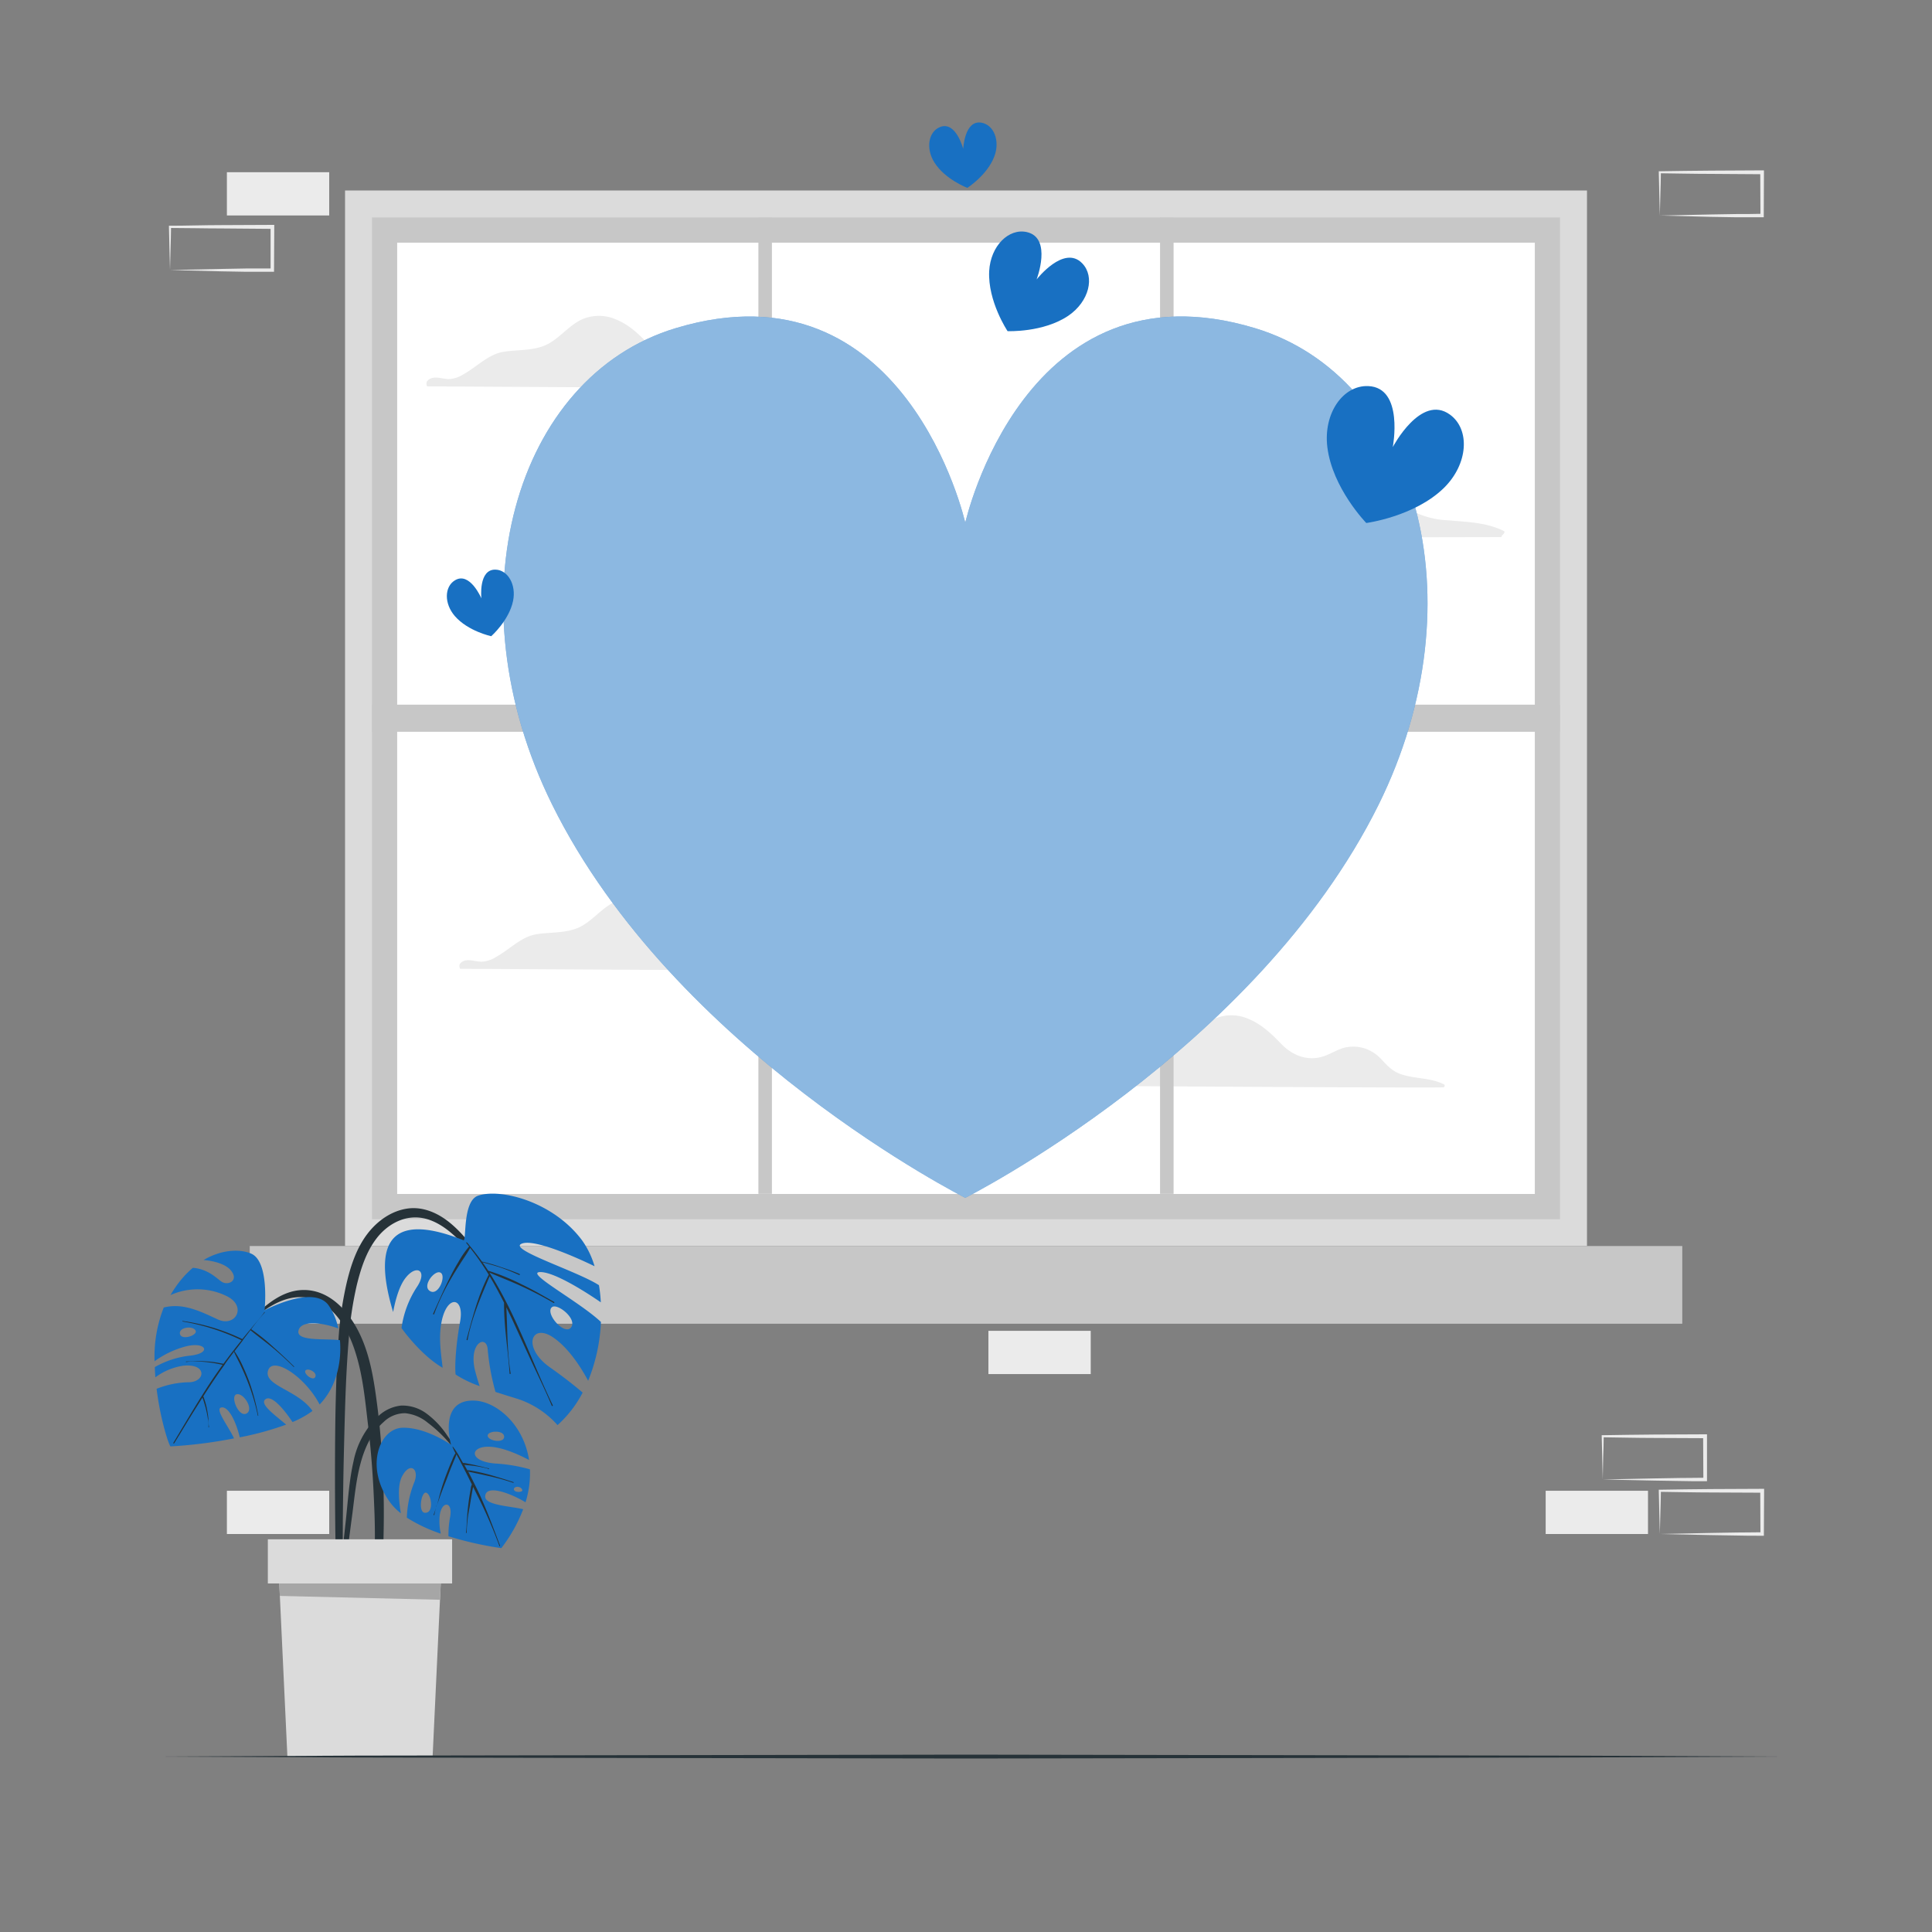 <svg xmlns="http://www.w3.org/2000/svg" viewBox="0 0 500 500"><rect x="0" y="0" width="500" height="500" fill="#808080" stroke="none"/><g id="freepik--background-complete--inject-30"><path d="M414.79,382.89l13.36-.28,6.58-.11c2.19-.05,4.36,0,6.54-.06l-.44.45-.06-11.19.5.5L428,372.14c-4.41,0-8.82-.12-13.24-.17l.28-.27c0,1.83-.09,3.67-.14,5.54Zm0,0-.14-5.54c0-1.86-.11-3.75-.13-5.65v-.27h.27c4.42-.05,8.83-.16,13.24-.17l13.24-.06h.5v.5l0,11.19v.45h-.45c-2.23,0-4.47,0-6.69-.06l-6.66-.11Z" style="fill:#ebebeb"></path><path d="M429.56,397l13.36-.28,6.58-.11c2.19-.05,4.36,0,6.54-.06l-.44.45-.05-11.19.49.5-13.24-.06c-4.41,0-8.82-.12-13.24-.17l.28-.27c0,1.83-.09,3.67-.13,5.54Zm0,0-.14-5.54c0-1.86-.11-3.75-.13-5.65v-.27h.27c4.42-.05,8.83-.16,13.24-.17l13.24-.06h.51v.5L456.49,397v.45H456c-2.23,0-4.46,0-6.69-.06l-6.66-.11Z" style="fill:#ebebeb"></path><rect x="400.02" y="385.81" width="26.48" height="11.19" transform="translate(826.52 782.81) rotate(180)" style="fill:#ebebeb"></rect><path d="M312.24,128.35l13.35-.28,6.58-.11c2.19,0,4.37,0,6.55-.06l-.45.45,0-11.19.5.5-13.24-.07c-4.42,0-8.83-.11-13.24-.16l.27-.27c0,1.83-.09,3.67-.13,5.53Zm0,0-.15-5.54c0-1.87-.11-3.76-.13-5.65v-.27h.28c4.41,0,8.82-.16,13.24-.16l13.24-.06h.5v.51l-.06,11.19v.45h-.44c-2.23,0-4.47,0-6.7,0l-6.66-.12Z" style="fill:#ebebeb"></path><path d="M327,142.46l13.35-.28,6.58-.11c2.19,0,4.37,0,6.55-.06l-.45.45L353,131.27l.5.5-13.24-.07c-4.41,0-8.83-.11-13.24-.16l.27-.27c0,1.83-.08,3.67-.13,5.53Zm0,0-.14-5.54c-.05-1.87-.12-3.76-.13-5.65V131H327c4.41-.05,8.83-.16,13.24-.16l13.24-.06h.5v.51l-.06,11.19v.44h-.44c-2.23,0-4.47,0-6.7-.05l-6.66-.12Z" style="fill:#ebebeb"></path><rect x="297.46" y="131.27" width="26.48" height="11.19" transform="translate(621.41 273.72) rotate(180)" style="fill:#ebebeb"></rect><rect x="58.73" y="385.81" width="26.48" height="11.19" transform="translate(143.93 782.81) rotate(180)" style="fill:#ebebeb"></rect><rect x="58.73" y="44.58" width="26.48" height="11.19" transform="translate(143.93 100.34) rotate(180)" style="fill:#ebebeb"></rect><path d="M44,69.88l13.35-.28,6.58-.12c2.19,0,4.36,0,6.55,0l-.45.45,0-11.19.5.49L57.2,59.12C52.78,59.12,48.37,59,44,59l.27-.27c0,1.83-.09,3.67-.13,5.53Zm0,0-.15-5.54c0-1.87-.11-3.76-.13-5.65v-.27H44c4.41,0,8.82-.16,13.24-.16l13.24-.06h.5v.51l-.06,11.19v.44h-.44c-2.24,0-4.47,0-6.7,0l-6.66-.12Z" style="fill:#ebebeb"></path><path d="M429.56,55.78l13.36-.28,6.58-.11c2.19,0,4.36,0,6.54-.06l-.44.45-.05-11.19.49.5L442.8,45c-4.41,0-8.82-.11-13.24-.16l.28-.27c0,1.83-.09,3.67-.13,5.53Zm0,0-.14-5.54c0-1.87-.11-3.75-.13-5.65v-.27h.27c4.42-.05,8.83-.15,13.24-.16L456,44.09h.51v.5l-.05,11.19v.45H456c-2.23,0-4.46,0-6.69,0l-6.66-.11Z" style="fill:#ebebeb"></path><rect x="255.8" y="344.42" width="26.48" height="11.19" style="fill:#ebebeb"></rect><path d="M267.51,330.31l-13.36.28-6.57.11c-2.19.05-4.37,0-6.55.06l.45-.45.05,11.19-.5-.5,13.24.07c4.41,0,8.83.11,13.24.16l-.27.27c0-1.83.08-3.67.13-5.53Zm0,0,.14,5.54c.05,1.87.11,3.75.13,5.65v.27h-.28c-4.41.05-8.83.15-13.24.16L241,342h-.5v-.5l.05-11.19v-.45H241c2.23,0,4.47,0,6.69.05l6.67.11Z" style="fill:#ebebeb"></path><path d="M89.3,49.3V322.47H410.71V49.3ZM403.7,315.46H96.31V56.31H403.7Z" style="fill:#dbdbdb"></path><rect x="96.31" y="56.31" width="307.39" height="259.14" style="fill:#fff"></rect><rect x="96.3" y="182.38" width="307.4" height="7.01" transform="translate(500 371.76) rotate(180)" style="fill:#c7c7c7"></rect><path d="M110.67,100c5.25,0,93.57.58,99.12.4.4,0,.62-.6.22-.79-3.5-1.74-7.47-1.39-11.1-2.62-2.14-.72-3.46-2.12-4.94-3.72a10.2,10.2,0,0,0-4.6-3,9.75,9.75,0,0,0-5-.16c-1.8.43-3.35,1.46-5.06,2.1-4.24,1.6-8.37.08-11.4-3.06-2.5-2.58-4.95-5-8.35-6.42a11.08,11.08,0,0,0-8.85-.12c-3.24,1.46-5.46,4.42-8.5,6.19-3.61,2.11-7.93,1.61-11.91,2.25s-7,4-10.54,5.92A7.39,7.39,0,0,1,116,98.11a23.13,23.13,0,0,1-2.32-.33c-1.2-.14-2.34-.11-3.15.89C110.28,98.92,110.32,100,110.67,100Z" style="fill:#ebebeb"></path><path d="M274.32,281c5.25,0,93.58.59,99.13.41.4,0,.61-.6.22-.8-3.5-1.73-7.47-1.38-11.11-2.61-2.14-.72-3.45-2.12-4.94-3.72a10.22,10.22,0,0,0-4.59-3,9.68,9.68,0,0,0-5-.16c-1.79.43-3.35,1.46-5.06,2.1-4.24,1.6-8.36.08-11.39-3.06-2.5-2.59-5-5-8.35-6.42a11.08,11.08,0,0,0-8.85-.12c-3.24,1.46-5.47,4.42-8.51,6.19-3.61,2.11-7.92,1.61-11.91,2.25s-7,4-10.53,5.92a7.45,7.45,0,0,1-3.81,1.18,22.72,22.72,0,0,1-2.32-.33c-1.21-.14-2.35-.11-3.16.89C273.94,280,274,281,274.32,281Z" style="fill:#ebebeb"></path><path d="M119.21,250.73c5.24,0,93.57.58,99.12.4.4,0,.62-.59.22-.79-3.5-1.73-7.47-1.39-11.1-2.61-2.14-.72-3.46-2.12-4.94-3.73a10.34,10.34,0,0,0-4.6-3,9.75,9.75,0,0,0-5-.15c-1.8.42-3.35,1.45-5.06,2.1-4.25,1.6-8.37.08-11.4-3.06-2.5-2.59-4.95-5-8.35-6.43a11.12,11.12,0,0,0-8.85-.12c-3.24,1.47-5.46,4.42-8.5,6.2-3.61,2.1-7.93,1.61-11.91,2.24s-7,4-10.54,5.93a7.49,7.49,0,0,1-3.81,1.18,22.72,22.72,0,0,1-2.32-.33c-1.2-.15-2.34-.12-3.15.89C118.82,249.69,118.86,250.73,119.21,250.73Z" style="fill:#ebebeb"></path><path d="M176.32,162.49c5.25,0,93.58.58,99.13.4a.43.43,0,0,0,.22-.79c-3.5-1.73-7.47-1.39-11.11-2.61-2.14-.72-3.45-2.12-4.94-3.73a10.31,10.31,0,0,0-4.59-3,9.78,9.78,0,0,0-5-.15c-1.79.42-3.34,1.45-5.05,2.1-4.25,1.6-8.37.08-11.4-3.06-2.5-2.59-5-5-8.35-6.43a11.12,11.12,0,0,0-8.85-.12c-3.24,1.47-5.46,4.42-8.51,6.2-3.6,2.1-7.92,1.61-11.9,2.24s-7.05,4-10.54,5.93a7.52,7.52,0,0,1-3.81,1.18c-.78,0-1.55-.24-2.32-.33-1.2-.15-2.35-.12-3.15.89C175.94,161.45,176,162.49,176.32,162.49Z" style="fill:#ebebeb"></path><path d="M251.28,139c.11.3,139.22,0,137.47,0-.81,0,1.21-1.2.43-1.58-4.53-2.25-9.49-2.31-14.42-2.77a22.26,22.26,0,0,1-8.42-2c-2.62-1.37-4.26-3.76-6.12-6a26.16,26.16,0,0,0-23.75-9c-9.89,1.55-17.69,9.09-27.6,10.47-5.95.84-11.58-1.47-17.4-2.28a21.32,21.32,0,0,0-13.06,2.39c-3.14,1.55-6,2.87-9.59,3.11-2.72.19-5.46-.12-8.19-.15a18.33,18.33,0,0,0-12,4.82C248.14,136.42,246.74,139,251.28,139Z" style="fill:#ebebeb"></path><rect x="64.63" y="322.46" width="370.74" height="20.11" transform="translate(500 665.04) rotate(180)" style="fill:#c7c7c7"></rect><path d="M96.3,56.31H403.7V315.46H96.3ZM397.21,62.8H102.79V309H397.21Z" style="fill:#c7c7c7"></path><rect x="300.22" y="56.31" width="3.5" height="252.66" style="fill:#c7c7c7"></rect><rect x="196.27" y="56.31" width="3.5" height="252.66" style="fill:#c7c7c7"></rect></g><g id="freepik--Hearts--inject-30"><path d="M276.5,81.7c-6.48,4.4-15.74,4-15.74,4S255.6,78,256,70.15c.36-6.52,5.06-11.13,9.73-10.09,6.68,1.5,2.54,12.27,2.54,12.27s7.07-9.12,11.82-4.17C283.41,71.61,281.9,78,276.5,81.7Z" style="fill:#1870C2"></path><path d="M257.35,40.44c-1.81,4.86-7,8.18-7,8.18s-5.74-2.17-8.51-6.54c-2.32-3.66-1.55-7.95,1.36-9.17,4.18-1.76,6.08,5.63,6.08,5.63s.32-7.63,4.77-6.78C257.2,32.35,258.85,36.39,257.35,40.44Z" style="fill:#1870C2"></path><path d="M356.76,208.29C325.1,272.13,249.81,310,249.81,310s-75.3-37.88-106.89-101.72c-26.36-53.24-9.66-110.79,31.94-123.35,59.64-18,74.95,50.36,74.95,50.36s15.3-68.4,75-50.36C366.42,97.51,383.12,155.05,356.76,208.29Z" style="fill:#1870C2"></path><path d="M356.76,208.29C325.1,272.13,249.81,310,249.81,310s-75.3-37.88-106.89-101.72c-26.36-53.24-9.66-110.79,31.94-123.35,59.64-18,74.95,50.36,74.95,50.36s15.3-68.4,75-50.36C366.42,97.51,383.12,155.05,356.76,208.29Z" style="fill:#fff;opacity:0.5"></path><path d="M132.78,155.52c-1.05,5.07-5.65,9.13-5.65,9.13s-6-1.28-9.4-5.19c-2.84-3.27-2.72-7.62,0-9.27,3.86-2.37,6.85,4.66,6.85,4.66s-.83-7.6,3.7-7.43C131.42,147.54,133.65,151.29,132.78,155.52Z" style="fill:#1870C2"></path><path d="M373.68,126.28c-7.61,7.44-20.09,9.07-20.09,9.07s-8.76-9-10.07-19.61c-1.09-8.81,4.1-16.1,10.59-15.82,9.3.39,6.34,15.79,6.34,15.79s7.28-13.89,14.81-8.4C380.5,111.13,380,120.07,373.68,126.28Z" style="fill:#1870C2"></path></g><g id="freepik--Plant--inject-30"><path d="M87.58,347a90.67,90.67,0,0,1,2.14-15c1.06-4.46,2.56-9,5.37-12.69,2.57-3.36,6.25-6,10.53-6.56,4.13-.51,8,1.33,11.09,3.93,3.82,3.22,6.75,7.48,9.5,11.61a142.69,142.69,0,0,1,8.2,14.37c.09.16-.16.3-.24.13a89.9,89.9,0,0,0-7.34-12,76.12,76.12,0,0,0-8.45-10.24c-2.83-2.76-6.43-5.34-10.54-5.48s-7.85,2.17-10.3,5.31c-2.75,3.52-4.15,7.91-5.2,12.19a91,91,0,0,0-2.11,14.33c-.81,9.9-1,19.87-1.25,29.8-.13,5.63-.2,11.25-.26,16.87q0,4.27-.07,8.55a52.64,52.64,0,0,1-.32,8.24c-.1.55-1,.5-1.1,0a48.31,48.31,0,0,1-.37-7.8c0-2.7-.08-5.4-.1-8.11q-.08-7.87-.06-15.75C86.73,368.12,86.86,357.54,87.58,347Z" style="fill:#263238"></path><path d="M101.74,339.56c.52-2.81,1.47-6.46,3.06-8.63,2.87-3.9,6-2.2,3.11,2.12a25.74,25.74,0,0,0-4,10.65s4.82,6.89,10.64,10.28c-.25-2.65-1-6.72-.48-10.65,1.12-8.51,6.27-8,5-1.28-1,5.43-1.44,11.18-1.16,13.67a28.62,28.62,0,0,0,6.22,3c-.34-1-.69-2.17-1.08-3.6-2.07-7.63,3-10,3.18-5.72a59.44,59.44,0,0,0,2,10.82c2.79.94,5.1,1.58,6.52,2.08a23.74,23.74,0,0,1,9.54,6.52,29.88,29.88,0,0,0,6.5-8.42c-1.78-1.53-4.59-3.8-8.49-6.55-7.31-5.17-4.77-11.69,1-7.63,4.19,2.92,7.43,8.34,8.91,11.12a45.38,45.38,0,0,0,3.31-15.22c-5.74-5.4-20-12.91-15.67-12.91,3.86,0,12.48,5.65,15.64,7.83a39.24,39.24,0,0,0-.48-4.43c-5.41-3.54-23-9.06-20.19-10.65,3.07-1.74,15.34,3.94,19.05,5.74a22.2,22.2,0,0,0-3.25-6.73c-7.48-10-21-13.46-26.84-11.55-4.16,1.35-3,11.91-3.84,11.55C103.19,314.29,95.59,319.05,101.74,339.56Zm41-1.16c1.19-1.44,6.67,2.78,5.09,5.08S141.19,340.23,142.72,338.4Zm-28.67-9c1.44.92-.69,6.26-2.92,4.64C109.24,332.65,112.6,328.47,114.05,329.39Z" style="fill:#1870C2"></path><path d="M116.24,331c.75-1.49,1.54-3,2.4-4.41a25.71,25.71,0,0,1,2.76-4l-.71-.88c-.1-.12.07-.28.17-.16.28.32.55.64.82,1a.22.22,0,0,1,.12.13c1,1.24,2,2.52,2.93,3.82a42.89,42.89,0,0,1,4.86,1.41c1.64.54,3.27,1.11,4.86,1.79.17.07.08.34-.08.27-1.58-.7-3.18-1.38-4.82-1.93s-3.12-.92-4.69-1.37c.51.72,1,1.45,1.49,2.19a56.67,56.67,0,0,1,8.59,3.5c2.9,1.38,5.69,3,8.47,4.59.16.09,0,.33-.15.24a94.68,94.68,0,0,0-8.43-4.37c-2.69-1.25-5.47-2.29-8.18-3.49,6.83,10.66,10.92,22.95,16.4,34.34.07.16-.18.3-.25.13-1.67-4-3.6-7.88-5.42-11.81-1.63-3.52-3.23-7.07-4.86-10.59-.48-1-1-2.06-1.48-3.09.3,5.69.18,11.48,1.11,17.1a.14.14,0,1,1-.27,0c-.4-6.09-1.47-12.07-1.43-18.19,0,0,0-.05,0-.08-1.16-2.32-2.4-4.62-3.73-6.85-2.26,5.33-4.64,10.73-5.7,16.45,0,.18-.31.1-.27-.08,1.54-5.73,3-11.47,5.73-16.77a64.84,64.84,0,0,0-4.81-6.93c-.76,1.41-1.73,2.75-2.59,4.11s-1.67,2.65-2.45,4a57.18,57.18,0,0,0-4.27,9c-.07.18-.35.09-.27-.08C113.43,337,114.75,334,116.24,331Z" style="fill:#263238"></path><path d="M62.42,344c4.38-4.39,9.47-10.16,16.24-10.15,6.54,0,11.35,5.28,14.11,10.7,2.89,5.68,3.93,12.11,4.75,18.36,1,7.49,1.51,15,1.73,22.57.12,4.19.1,8.39,0,12.58a84.12,84.12,0,0,1-1,12.69c-.13.68-1.21.7-1.25,0-.2-3.53-.06-7.07,0-10.61s0-6.95-.16-10.43c-.26-7-.77-14.05-1.6-21-.72-6.1-1.29-12.38-3.12-18.28C90.48,345,87.39,338.94,82,336.61c-7.36-3.19-14.55,2.63-19.36,7.55C62.51,344.29,62.29,344.11,62.42,344Z" style="fill:#263238"></path><path d="M40.07,353.8h0c0,.9.08,1.79.14,2.65a16,16,0,0,1,7.18-3c6.22-.66,5.82,4.07,1.67,4.27a23.64,23.64,0,0,0-8.53,1.7c1,8.22,3.27,14.82,3.61,14.91a120.4,120.4,0,0,0,16.43-2.08c-1.55-3.3-5.07-7.67-3.27-8s3.75,3.55,4.75,7.73a78.92,78.92,0,0,0,12-3.29c-2.74-2.37-7-5.31-5.35-6.57s5,2.89,7,5.91a24.14,24.14,0,0,0,5.17-2.88c-3.69-5.41-12.67-6.52-11.5-10.43s9.58,1.52,13.35,8.76c4.43-4.59,5.73-11.1,5.26-16.65-3.86-.45-11.28.36-10.74-2.41s5.9-2.24,10.29-.63a15.38,15.38,0,0,0-2.58-6.1c-4.06-5.23-16.48,1.42-16.48,1.42s1.33-12.48-3.4-14.64c-2.73-1.24-7.55-1.23-12.38,1.62,2.71.22,6,1.08,7.3,3,1.69,2.4-1,3.7-2.66,2.6-1.19-.79-3.41-3.26-7.42-3.58a24.87,24.87,0,0,0-4.48,5c-.46.64-.88,1.32-1.31,2.06a17.09,17.09,0,0,1,14.54.26C64,338,61,343.62,56.33,341.45s-9-4.3-13.95-3.07A34.74,34.74,0,0,0,40,352.29a24.16,24.16,0,0,1,8-3.82c5.35-1.41,7,1.79,1.09,2.38A23.53,23.53,0,0,0,40.07,353.8Zm6.5-8.59c-.37-1.73,3.43-2.23,4.06-.82C51.16,345.59,46.94,347,46.57,345.21ZM79,354.81c.36-.94,2.9.13,2.66,1.31C81.39,357.7,78.69,355.76,79,354.81Zm-17.92,6.08c1.85-.74,4.74,3.86,2.72,4.92S59.6,361.5,61.12,360.89Z" style="fill:#1870C2"></path><path d="M44.86,373.42c2.79-4.66,5.55-9.35,8.48-13.93,1.36-2.13,2.79-4.22,4.27-6.27l-.66-.15-1.11-.22c-.86-.15-1.72-.27-2.59-.36s-1.63-.13-2.45-.14a12.63,12.63,0,0,0-2.61.14.07.07,0,1,1,0-.14c.87,0,1.76-.08,2.63-.09s1.7,0,2.54.06,1.59.13,2.37.25c.44.07.87.14,1.3.23.26.05.53.09.79.16,1.51-2.07,3.08-4.11,4.7-6.1A55.9,55.9,0,0,0,47.23,342c-.09,0,0-.15,0-.13a51.76,51.76,0,0,1,15.48,4.69c.89-1.09,1.79-2.18,2.69-3.26s2.09-2.4,3-3.69c.06-.08.18,0,.11.08A53,53,0,0,0,65,344h0a53,53,0,0,1,5.68,4.56q2.77,2.46,5.42,5.09c.07.06,0,.17-.1.1-1.74-1.73-3.54-3.38-5.42-4.94s-3.87-3-5.77-4.56v0c-.43.57-.86,1.14-1.3,1.7-.22.29-.43.58-.65.86,0,0,0,0,0,.06l-2.17,2.84a23.09,23.09,0,0,1,2.16,3.89c.62,1.32,1.17,2.68,1.67,4a58.61,58.61,0,0,1,2.32,8.74c0,.09-.11.13-.13,0a51,51,0,0,0-2.54-8.56c-.54-1.43-1.16-2.82-1.8-4.21s-1.28-2.47-1.82-3.74c-.62.83-1.25,1.66-1.86,2.5l-.52.74c0,.06,0,.13-.06.13h0c-1.92,2.67-3.74,5.41-5.51,8.18a2.5,2.5,0,0,1,.24.61c.11.33.22.67.32,1a19,19,0,0,1,.48,2.08c.12.66.22,1.32.28,2a16.79,16.79,0,0,0,.17,2.25c0,.11-.16.12-.14,0a7.49,7.49,0,0,0-.15-2.11c-.1-.72-.24-1.44-.4-2.14s-.33-1.28-.52-1.91c-.09-.32-.19-.63-.3-.94s-.14-.34-.2-.52q-1.24,2-2.46,3.92c-1.6,2.61-3.19,5.23-4.8,7.84C45,373.67,44.78,373.55,44.86,373.42Z" style="fill:#263238"></path><path d="M87.87,409.22c.07-2.64.49-5.3.77-7.93s.59-5.28.87-7.92c.55-5.08.85-10.29,2-15.27a22.06,22.06,0,0,1,6.21-11.43,10.18,10.18,0,0,1,6.1-2.91,10.47,10.47,0,0,1,6.47,2,22.48,22.48,0,0,1,5.44,5.73,56.69,56.69,0,0,1,4.25,6.89c0,.09-.1.15-.15.06a35.39,35.39,0,0,0-9.18-10.28,10.8,10.8,0,0,0-5.79-2.42A7.88,7.88,0,0,0,99.3,368c-3.08,2.68-4.87,6.62-5.93,10.49-1.26,4.59-1.66,9.41-2.29,14.11-.38,2.8-.73,5.6-1.1,8.39s-.6,5.63-1.19,8.38A.46.46,0,0,1,87.87,409.22Z" style="fill:#263238"></path><path d="M100.87,388.7a14.73,14.73,0,0,0,2.87,2.94c-.43-2.58-1-7.16.34-9.6,2-3.79,4.42-1.9,3.21,1.39a26.88,26.88,0,0,0-2,9.34,40.54,40.54,0,0,0,8.78,4.14,15,15,0,0,1-.29-4.52c.41-4.05,3.51-4,2.7.24a25.58,25.58,0,0,0-.42,4.95,90.42,90.42,0,0,0,13.68,3.08,39.87,39.87,0,0,0,5.66-10.07c-3.3-.83-10-1-9.83-3.37.19-3.17,6.65-.73,10.44,1.57a25.41,25.41,0,0,0,1.14-8.53,42,42,0,0,0-9.09-1.51c-6.79-.58-6.46-4.43-1.54-4.34,3.63.06,8.22,2.28,10.4,3.44-1.42-9.23-8.46-15.15-14.11-15.37-9.49-.39-6.08,11.43-6.08,11.43s-6.43-4.53-12.5-4.41S94.38,379.67,100.87,388.7Zm25.35-17.07c-.21-1.33,4-1.65,4.24.05C130.72,373.6,126.43,373,126.22,371.63ZM133,385.48c-.09-.86,1.74-1,2.15.08C135.47,386.27,133.11,386.34,133,385.48Zm-22.8.81c1.43.2,2.25,5.32-.22,5.22C108.15,391.43,109,386.12,110.24,386.29Z" style="fill:#1870C2"></path><path d="M112.22,392c.24-.63.45-1.28.65-1.93a20.28,20.28,0,0,0-.47,2C112.37,392.15,112.17,392.1,112.22,392Z" style="fill:#263238"></path><path d="M114.73,383.75c.44-1.31.94-2.6,1.45-3.89.27-.69.56-1.37.86-2.05a8.23,8.23,0,0,1,.84-1.71,13.12,13.12,0,0,1-.77-1.66c0-.05,0-.09.09-.05a19.23,19.23,0,0,1,1.85,2.87l.77,1.35c.54,0,1.08.16,1.6.25s1.14.22,1.7.35l1.69.39c.56.14,1.12.32,1.69.41.13,0,.07.23,0,.17a11.92,11.92,0,0,0-1.78-.46c-.54-.11-1.09-.21-1.64-.29s-1.11-.15-1.66-.2l-1.25-.11c.22.4.46.8.68,1.2a1.74,1.74,0,0,0,.1.19,5.27,5.27,0,0,1,1.36.16c.49.09,1,.18,1.47.29,1,.22,2,.45,3,.73,2,.57,4.08,1.22,6.11,1.89.11,0,0,.21-.07.17a59.43,59.43,0,0,0-6.14-1.71c-1-.21-1.94-.44-2.91-.64l-1.47-.31a10.84,10.84,0,0,1-1.13-.25c1,1.93,2,3.89,2.93,5.89,2,4.36,3.63,8.84,5.32,13.31,0,.11-.13.19-.17.07a121.78,121.78,0,0,0-5.66-13l-1.15-2.31c0,.15-.07.31-.1.47-.1.53-.19,1.06-.28,1.59-.18,1-.36,2.11-.52,3.18a36.57,36.57,0,0,0-.76,6.59c0,.14-.21.13-.19,0,.17-1.05.17-2.15.24-3.21s.15-2.22.28-3.33.26-2.13.44-3.19c.08-.53.18-1.06.27-1.58a3.37,3.37,0,0,1,.3-1.15c-.55-1.12-1.1-2.24-1.67-3.35s-1.06-2.08-1.6-3.12c-.23-.44-.48-.88-.72-1.32a13.47,13.47,0,0,1-.63,1.59c-.24.6-.49,1.2-.74,1.8-.54,1.32-1,2.66-1.55,4-.72,1.9-1.51,3.84-2.1,5.82C113.59,387.64,114.08,385.67,114.73,383.75Z" style="fill:#263238"></path><path d="M112.87,390c0-.15.09-.31.14-.46C113,389.73,112.92,389.89,112.87,390Z" style="fill:#263238"></path><polygon points="72 404.08 72.67 418.21 74.38 454.63 111.96 454.63 113.67 418.21 114.34 404.08 72 404.08" style="fill:#dbdbdb"></polygon><polygon points="72 404.08 72.42 413.02 113.87 414.02 114.34 404.08 72 404.08" style="fill:#a6a6a6"></polygon><rect x="69.33" y="398.37" width="47.69" height="11.43" transform="translate(186.34 808.17) rotate(180)" style="fill:#dbdbdb"></rect></g><g id="freepik--Table--inject-30"><polygon points="459.98 454.6 407.49 454.84 354.99 454.93 250 455.1 145.01 454.93 92.52 454.84 40.02 454.6 92.52 454.35 145.01 454.27 250 454.1 354.99 454.27 407.49 454.36 459.98 454.6" style="fill:#263238"></polygon></g></svg>
